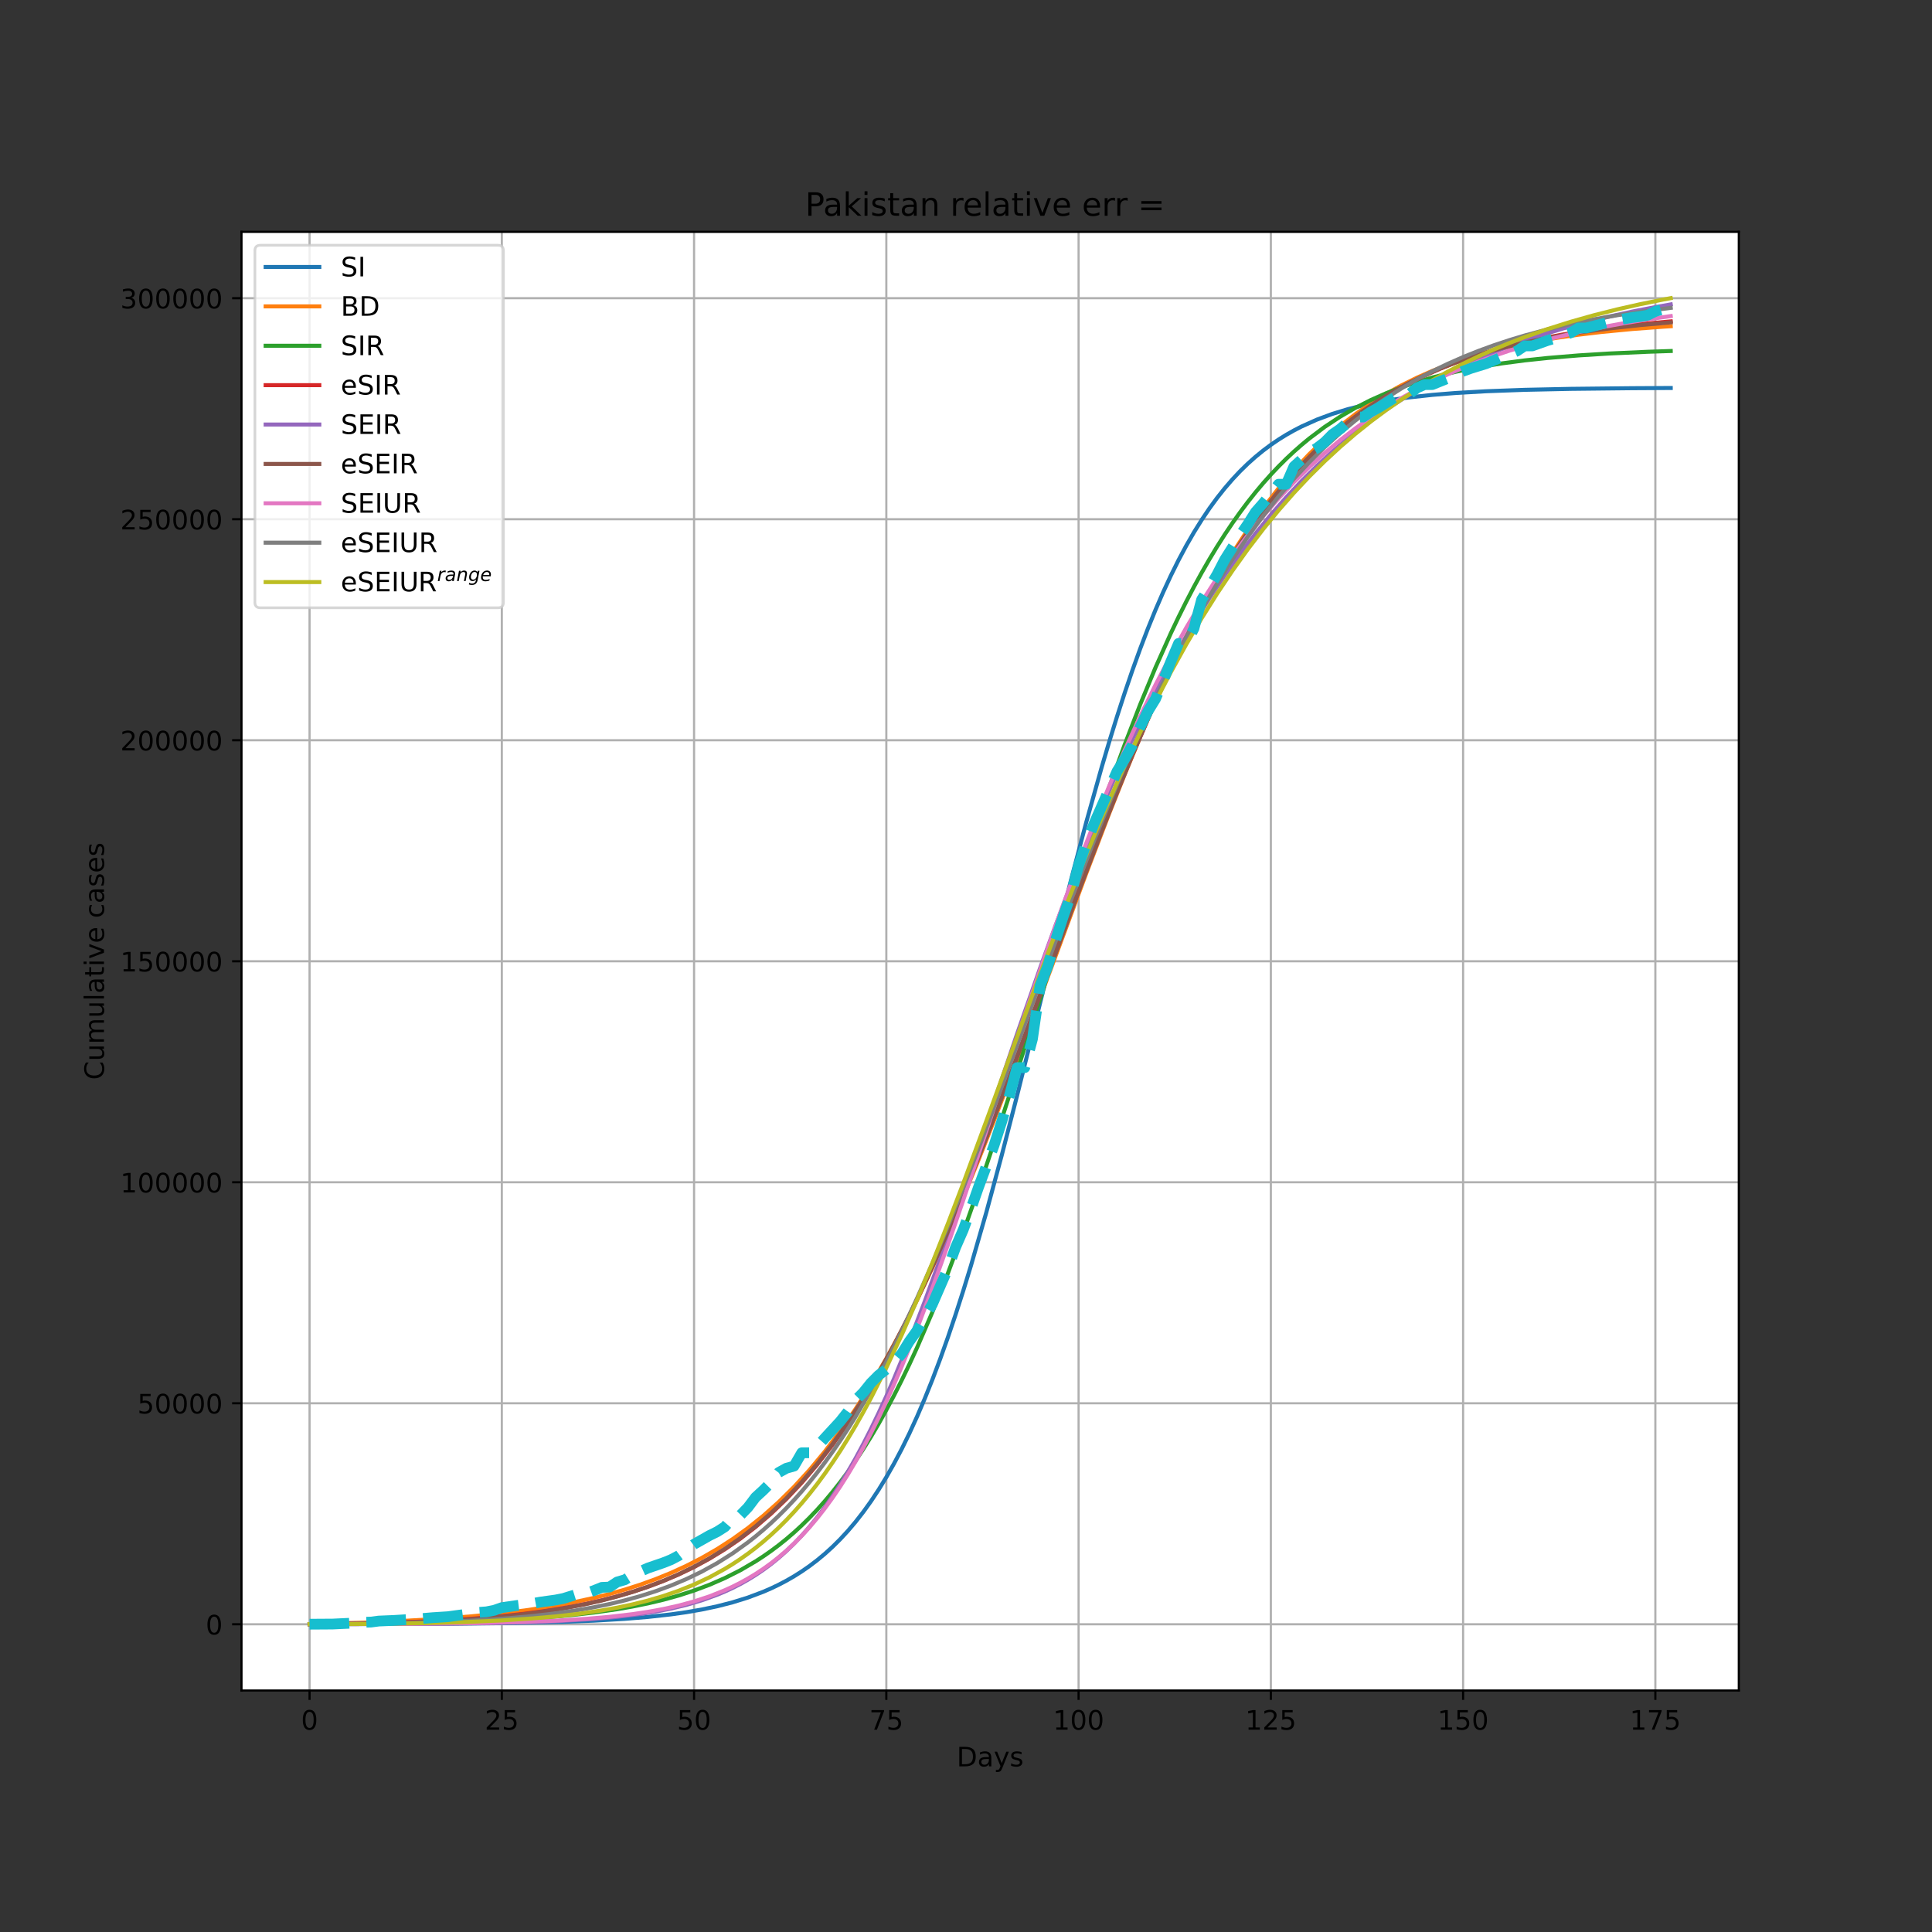 <?xml version="1.0" encoding="utf-8" standalone="no"?>
<!DOCTYPE svg PUBLIC "-//W3C//DTD SVG 1.1//EN"
  "http://www.w3.org/Graphics/SVG/1.1/DTD/svg11.dtd">
<!-- Created with matplotlib (https://matplotlib.org/) -->
<svg height="720pt" version="1.1" viewBox="0 0 720 720" width="720pt" xmlns="http://www.w3.org/2000/svg" xmlns:xlink="http://www.w3.org/1999/xlink">
 <rect x="0" y="0" width="720" height="720" fill="#333333" stroke="none"/>
 <defs>
  <style type="text/css">*{stroke-linecap:butt;stroke-linejoin:round;}</style>
 </defs>
 <g id="figure_1">
  <g id="patch_1">
   <path d="M 0 720 
L 720 720 
L 720 0 
L 0 0 
z
" style="fill:none;"/>
  </g>
  <g id="axes_1">
   <g id="patch_2">
    <path d="M 90 630 
L 648 630 
L 648 86.4 
L 90 86.4 
z
" style="fill:#ffffff;"/>
   </g>
   <g id="matplotlib.axis_1">
    <g id="xtick_1">
     <g id="line2d_1">
      <path clip-path="url(#p530a671b56)" d="M 115.364 630 
L 115.364 86.4 
" style="fill:none;stroke:#b0b0b0;stroke-linecap:square;stroke-width:0.8;"/>
     </g>
     <g id="line2d_2">
      <defs>
       <path d="M 0 0 
L 0 3.5 
" id="ma3af515036" style="stroke:#000000;stroke-width:0.8;"/>
      </defs>
      <g>
       <use style="stroke:#000000;stroke-width:0.8;" x="115.364" xlink:href="#ma3af515036" y="630"/>
      </g>
     </g>
     <g id="text_1">
      <!-- 0 -->
      <g transform="translate(112.182 644.598)scale(0.1 -0.1)">
       <defs>
        <path d="M 31.781 66.406 
Q 24.172 66.406 20.328 58.906 
Q 16.5 51.422 16.5 36.375 
Q 16.5 21.391 20.328 13.891 
Q 24.172 6.391 31.781 6.391 
Q 39.453 6.391 43.281 13.891 
Q 47.125 21.391 47.125 36.375 
Q 47.125 51.422 43.281 58.906 
Q 39.453 66.406 31.781 66.406 
z
M 31.781 74.219 
Q 44.047 74.219 50.516 64.516 
Q 56.984 54.828 56.984 36.375 
Q 56.984 17.969 50.516 8.266 
Q 44.047 -1.422 31.781 -1.422 
Q 19.531 -1.422 13.062 8.266 
Q 6.594 17.969 6.594 36.375 
Q 6.594 54.828 13.062 64.516 
Q 19.531 74.219 31.781 74.219 
z
" id="DejaVuSans-48"/>
       </defs>
       <use xlink:href="#DejaVuSans-48"/>
      </g>
     </g>
    </g>
    <g id="xtick_2">
     <g id="line2d_3">
      <path clip-path="url(#p530a671b56)" d="M 187.012 630 
L 187.012 86.4 
" style="fill:none;stroke:#b0b0b0;stroke-linecap:square;stroke-width:0.8;"/>
     </g>
     <g id="line2d_4">
      <g>
       <use style="stroke:#000000;stroke-width:0.8;" x="187.012" xlink:href="#ma3af515036" y="630"/>
      </g>
     </g>
     <g id="text_2">
      <!-- 25 -->
      <g transform="translate(180.65 644.598)scale(0.1 -0.1)">
       <defs>
        <path d="M 19.188 8.297 
L 53.609 8.297 
L 53.609 0 
L 7.328 0 
L 7.328 8.297 
Q 12.938 14.109 22.625 23.891 
Q 32.328 33.688 34.812 36.531 
Q 39.547 41.844 41.422 45.531 
Q 43.312 49.219 43.312 52.781 
Q 43.312 58.594 39.234 62.25 
Q 35.156 65.922 28.609 65.922 
Q 23.969 65.922 18.812 64.312 
Q 13.672 62.703 7.812 59.422 
L 7.812 69.391 
Q 13.766 71.781 18.938 73 
Q 24.125 74.219 28.422 74.219 
Q 39.75 74.219 46.484 68.547 
Q 53.219 62.891 53.219 53.422 
Q 53.219 48.922 51.531 44.891 
Q 49.859 40.875 45.406 35.406 
Q 44.188 33.984 37.641 27.219 
Q 31.109 20.453 19.188 8.297 
z
" id="DejaVuSans-50"/>
        <path d="M 10.797 72.906 
L 49.516 72.906 
L 49.516 64.594 
L 19.828 64.594 
L 19.828 46.734 
Q 21.969 47.469 24.109 47.828 
Q 26.266 48.188 28.422 48.188 
Q 40.625 48.188 47.75 41.5 
Q 54.891 34.812 54.891 23.391 
Q 54.891 11.625 47.562 5.094 
Q 40.234 -1.422 26.906 -1.422 
Q 22.312 -1.422 17.547 -0.641 
Q 12.797 0.141 7.719 1.703 
L 7.719 11.625 
Q 12.109 9.234 16.797 8.062 
Q 21.484 6.891 26.703 6.891 
Q 35.156 6.891 40.078 11.328 
Q 45.016 15.766 45.016 23.391 
Q 45.016 31 40.078 35.438 
Q 35.156 39.891 26.703 39.891 
Q 22.75 39.891 18.812 39.016 
Q 14.891 38.141 10.797 36.281 
z
" id="DejaVuSans-53"/>
       </defs>
       <use xlink:href="#DejaVuSans-50"/>
       <use x="63.623" xlink:href="#DejaVuSans-53"/>
      </g>
     </g>
    </g>
    <g id="xtick_3">
     <g id="line2d_5">
      <path clip-path="url(#p530a671b56)" d="M 258.661 630 
L 258.661 86.4 
" style="fill:none;stroke:#b0b0b0;stroke-linecap:square;stroke-width:0.8;"/>
     </g>
     <g id="line2d_6">
      <g>
       <use style="stroke:#000000;stroke-width:0.8;" x="258.661" xlink:href="#ma3af515036" y="630"/>
      </g>
     </g>
     <g id="text_3">
      <!-- 50 -->
      <g transform="translate(252.299 644.598)scale(0.1 -0.1)">
       <use xlink:href="#DejaVuSans-53"/>
       <use x="63.623" xlink:href="#DejaVuSans-48"/>
      </g>
     </g>
    </g>
    <g id="xtick_4">
     <g id="line2d_7">
      <path clip-path="url(#p530a671b56)" d="M 330.31 630 
L 330.31 86.4 
" style="fill:none;stroke:#b0b0b0;stroke-linecap:square;stroke-width:0.8;"/>
     </g>
     <g id="line2d_8">
      <g>
       <use style="stroke:#000000;stroke-width:0.8;" x="330.31" xlink:href="#ma3af515036" y="630"/>
      </g>
     </g>
     <g id="text_4">
      <!-- 75 -->
      <g transform="translate(323.947 644.598)scale(0.1 -0.1)">
       <defs>
        <path d="M 8.203 72.906 
L 55.078 72.906 
L 55.078 68.703 
L 28.609 0 
L 18.312 0 
L 43.219 64.594 
L 8.203 64.594 
z
" id="DejaVuSans-55"/>
       </defs>
       <use xlink:href="#DejaVuSans-55"/>
       <use x="63.623" xlink:href="#DejaVuSans-53"/>
      </g>
     </g>
    </g>
    <g id="xtick_5">
     <g id="line2d_9">
      <path clip-path="url(#p530a671b56)" d="M 401.958 630 
L 401.958 86.4 
" style="fill:none;stroke:#b0b0b0;stroke-linecap:square;stroke-width:0.8;"/>
     </g>
     <g id="line2d_10">
      <g>
       <use style="stroke:#000000;stroke-width:0.8;" x="401.958" xlink:href="#ma3af515036" y="630"/>
      </g>
     </g>
     <g id="text_5">
      <!-- 100 -->
      <g transform="translate(392.415 644.598)scale(0.1 -0.1)">
       <defs>
        <path d="M 12.406 8.297 
L 28.516 8.297 
L 28.516 63.922 
L 10.984 60.406 
L 10.984 69.391 
L 28.422 72.906 
L 38.281 72.906 
L 38.281 8.297 
L 54.391 8.297 
L 54.391 0 
L 12.406 0 
z
" id="DejaVuSans-49"/>
       </defs>
       <use xlink:href="#DejaVuSans-49"/>
       <use x="63.623" xlink:href="#DejaVuSans-48"/>
       <use x="127.246" xlink:href="#DejaVuSans-48"/>
      </g>
     </g>
    </g>
    <g id="xtick_6">
     <g id="line2d_11">
      <path clip-path="url(#p530a671b56)" d="M 473.607 630 
L 473.607 86.4 
" style="fill:none;stroke:#b0b0b0;stroke-linecap:square;stroke-width:0.8;"/>
     </g>
     <g id="line2d_12">
      <g>
       <use style="stroke:#000000;stroke-width:0.8;" x="473.607" xlink:href="#ma3af515036" y="630"/>
      </g>
     </g>
     <g id="text_6">
      <!-- 125 -->
      <g transform="translate(464.063 644.598)scale(0.1 -0.1)">
       <use xlink:href="#DejaVuSans-49"/>
       <use x="63.623" xlink:href="#DejaVuSans-50"/>
       <use x="127.246" xlink:href="#DejaVuSans-53"/>
      </g>
     </g>
    </g>
    <g id="xtick_7">
     <g id="line2d_13">
      <path clip-path="url(#p530a671b56)" d="M 545.256 630 
L 545.256 86.4 
" style="fill:none;stroke:#b0b0b0;stroke-linecap:square;stroke-width:0.8;"/>
     </g>
     <g id="line2d_14">
      <g>
       <use style="stroke:#000000;stroke-width:0.8;" x="545.256" xlink:href="#ma3af515036" y="630"/>
      </g>
     </g>
     <g id="text_7">
      <!-- 150 -->
      <g transform="translate(535.712 644.598)scale(0.1 -0.1)">
       <use xlink:href="#DejaVuSans-49"/>
       <use x="63.623" xlink:href="#DejaVuSans-53"/>
       <use x="127.246" xlink:href="#DejaVuSans-48"/>
      </g>
     </g>
    </g>
    <g id="xtick_8">
     <g id="line2d_15">
      <path clip-path="url(#p530a671b56)" d="M 616.904 630 
L 616.904 86.4 
" style="fill:none;stroke:#b0b0b0;stroke-linecap:square;stroke-width:0.8;"/>
     </g>
     <g id="line2d_16">
      <g>
       <use style="stroke:#000000;stroke-width:0.8;" x="616.904" xlink:href="#ma3af515036" y="630"/>
      </g>
     </g>
     <g id="text_8">
      <!-- 175 -->
      <g transform="translate(607.361 644.598)scale(0.1 -0.1)">
       <use xlink:href="#DejaVuSans-49"/>
       <use x="63.623" xlink:href="#DejaVuSans-55"/>
       <use x="127.246" xlink:href="#DejaVuSans-53"/>
      </g>
     </g>
    </g>
    <g id="text_9">
     <!-- Days -->
     <g transform="translate(356.522 658.277)scale(0.1 -0.1)">
      <defs>
       <path d="M 19.672 64.797 
L 19.672 8.109 
L 31.594 8.109 
Q 46.688 8.109 53.688 14.938 
Q 60.688 21.781 60.688 36.531 
Q 60.688 51.172 53.688 57.984 
Q 46.688 64.797 31.594 64.797 
z
M 9.812 72.906 
L 30.078 72.906 
Q 51.266 72.906 61.172 64.094 
Q 71.094 55.281 71.094 36.531 
Q 71.094 17.672 61.125 8.828 
Q 51.172 0 30.078 0 
L 9.812 0 
z
" id="DejaVuSans-68"/>
       <path d="M 34.281 27.484 
Q 23.391 27.484 19.188 25 
Q 14.984 22.516 14.984 16.5 
Q 14.984 11.719 18.141 8.906 
Q 21.297 6.109 26.703 6.109 
Q 34.188 6.109 38.703 11.406 
Q 43.219 16.703 43.219 25.484 
L 43.219 27.484 
z
M 52.203 31.203 
L 52.203 0 
L 43.219 0 
L 43.219 8.297 
Q 40.141 3.328 35.547 0.953 
Q 30.953 -1.422 24.312 -1.422 
Q 15.922 -1.422 10.953 3.297 
Q 6 8.016 6 15.922 
Q 6 25.141 12.172 29.828 
Q 18.359 34.516 30.609 34.516 
L 43.219 34.516 
L 43.219 35.406 
Q 43.219 41.609 39.141 45 
Q 35.062 48.391 27.688 48.391 
Q 23 48.391 18.547 47.266 
Q 14.109 46.141 10.016 43.891 
L 10.016 52.203 
Q 14.938 54.109 19.578 55.047 
Q 24.219 56 28.609 56 
Q 40.484 56 46.344 49.844 
Q 52.203 43.703 52.203 31.203 
z
" id="DejaVuSans-97"/>
       <path d="M 32.172 -5.078 
Q 28.375 -14.844 24.75 -17.812 
Q 21.141 -20.797 15.094 -20.797 
L 7.906 -20.797 
L 7.906 -13.281 
L 13.188 -13.281 
Q 16.891 -13.281 18.938 -11.516 
Q 21 -9.766 23.484 -3.219 
L 25.094 0.875 
L 2.984 54.688 
L 12.5 54.688 
L 29.594 11.922 
L 46.688 54.688 
L 56.203 54.688 
z
" id="DejaVuSans-121"/>
       <path d="M 44.281 53.078 
L 44.281 44.578 
Q 40.484 46.531 36.375 47.5 
Q 32.281 48.484 27.875 48.484 
Q 21.188 48.484 17.844 46.438 
Q 14.5 44.391 14.5 40.281 
Q 14.5 37.156 16.891 35.375 
Q 19.281 33.594 26.516 31.984 
L 29.594 31.297 
Q 39.156 29.25 43.188 25.516 
Q 47.219 21.781 47.219 15.094 
Q 47.219 7.469 41.188 3.016 
Q 35.156 -1.422 24.609 -1.422 
Q 20.219 -1.422 15.453 -0.562 
Q 10.688 0.297 5.422 2 
L 5.422 11.281 
Q 10.406 8.688 15.234 7.391 
Q 20.062 6.109 24.812 6.109 
Q 31.156 6.109 34.562 8.281 
Q 37.984 10.453 37.984 14.406 
Q 37.984 18.062 35.516 20.016 
Q 33.062 21.969 24.703 23.781 
L 21.578 24.516 
Q 13.234 26.266 9.516 29.906 
Q 5.812 33.547 5.812 39.891 
Q 5.812 47.609 11.281 51.797 
Q 16.75 56 26.812 56 
Q 31.781 56 36.172 55.266 
Q 40.578 54.547 44.281 53.078 
z
" id="DejaVuSans-115"/>
      </defs>
      <use xlink:href="#DejaVuSans-68"/>
      <use x="77.002" xlink:href="#DejaVuSans-97"/>
      <use x="138.281" xlink:href="#DejaVuSans-121"/>
      <use x="197.461" xlink:href="#DejaVuSans-115"/>
     </g>
    </g>
   </g>
   <g id="matplotlib.axis_2">
    <g id="ytick_1">
     <g id="line2d_17">
      <path clip-path="url(#p530a671b56)" d="M 90 605.324 
L 648 605.324 
" style="fill:none;stroke:#b0b0b0;stroke-linecap:square;stroke-width:0.8;"/>
     </g>
     <g id="line2d_18">
      <defs>
       <path d="M 0 0 
L -3.5 0 
" id="m2c4736e2c3" style="stroke:#000000;stroke-width:0.8;"/>
      </defs>
      <g>
       <use style="stroke:#000000;stroke-width:0.8;" x="90" xlink:href="#m2c4736e2c3" y="605.324"/>
      </g>
     </g>
     <g id="text_10">
      <!-- 0 -->
      <g transform="translate(76.638 609.123)scale(0.1 -0.1)">
       <use xlink:href="#DejaVuSans-48"/>
      </g>
     </g>
    </g>
    <g id="ytick_2">
     <g id="line2d_19">
      <path clip-path="url(#p530a671b56)" d="M 90 522.958 
L 648 522.958 
" style="fill:none;stroke:#b0b0b0;stroke-linecap:square;stroke-width:0.8;"/>
     </g>
     <g id="line2d_20">
      <g>
       <use style="stroke:#000000;stroke-width:0.8;" x="90" xlink:href="#m2c4736e2c3" y="522.958"/>
      </g>
     </g>
     <g id="text_11">
      <!-- 50000 -->
      <g transform="translate(51.188 526.757)scale(0.1 -0.1)">
       <use xlink:href="#DejaVuSans-53"/>
       <use x="63.623" xlink:href="#DejaVuSans-48"/>
       <use x="127.246" xlink:href="#DejaVuSans-48"/>
       <use x="190.869" xlink:href="#DejaVuSans-48"/>
       <use x="254.492" xlink:href="#DejaVuSans-48"/>
      </g>
     </g>
    </g>
    <g id="ytick_3">
     <g id="line2d_21">
      <path clip-path="url(#p530a671b56)" d="M 90 440.592 
L 648 440.592 
" style="fill:none;stroke:#b0b0b0;stroke-linecap:square;stroke-width:0.8;"/>
     </g>
     <g id="line2d_22">
      <g>
       <use style="stroke:#000000;stroke-width:0.8;" x="90" xlink:href="#m2c4736e2c3" y="440.592"/>
      </g>
     </g>
     <g id="text_12">
      <!-- 100000 -->
      <g transform="translate(44.825 444.392)scale(0.1 -0.1)">
       <use xlink:href="#DejaVuSans-49"/>
       <use x="63.623" xlink:href="#DejaVuSans-48"/>
       <use x="127.246" xlink:href="#DejaVuSans-48"/>
       <use x="190.869" xlink:href="#DejaVuSans-48"/>
       <use x="254.492" xlink:href="#DejaVuSans-48"/>
       <use x="318.115" xlink:href="#DejaVuSans-48"/>
      </g>
     </g>
    </g>
    <g id="ytick_4">
     <g id="line2d_23">
      <path clip-path="url(#p530a671b56)" d="M 90 358.227 
L 648 358.227 
" style="fill:none;stroke:#b0b0b0;stroke-linecap:square;stroke-width:0.8;"/>
     </g>
     <g id="line2d_24">
      <g>
       <use style="stroke:#000000;stroke-width:0.8;" x="90" xlink:href="#m2c4736e2c3" y="358.227"/>
      </g>
     </g>
     <g id="text_13">
      <!-- 150000 -->
      <g transform="translate(44.825 362.026)scale(0.1 -0.1)">
       <use xlink:href="#DejaVuSans-49"/>
       <use x="63.623" xlink:href="#DejaVuSans-53"/>
       <use x="127.246" xlink:href="#DejaVuSans-48"/>
       <use x="190.869" xlink:href="#DejaVuSans-48"/>
       <use x="254.492" xlink:href="#DejaVuSans-48"/>
       <use x="318.115" xlink:href="#DejaVuSans-48"/>
      </g>
     </g>
    </g>
    <g id="ytick_5">
     <g id="line2d_25">
      <path clip-path="url(#p530a671b56)" d="M 90 275.861 
L 648 275.861 
" style="fill:none;stroke:#b0b0b0;stroke-linecap:square;stroke-width:0.8;"/>
     </g>
     <g id="line2d_26">
      <g>
       <use style="stroke:#000000;stroke-width:0.8;" x="90" xlink:href="#m2c4736e2c3" y="275.861"/>
      </g>
     </g>
     <g id="text_14">
      <!-- 200000 -->
      <g transform="translate(44.825 279.66)scale(0.1 -0.1)">
       <use xlink:href="#DejaVuSans-50"/>
       <use x="63.623" xlink:href="#DejaVuSans-48"/>
       <use x="127.246" xlink:href="#DejaVuSans-48"/>
       <use x="190.869" xlink:href="#DejaVuSans-48"/>
       <use x="254.492" xlink:href="#DejaVuSans-48"/>
       <use x="318.115" xlink:href="#DejaVuSans-48"/>
      </g>
     </g>
    </g>
    <g id="ytick_6">
     <g id="line2d_27">
      <path clip-path="url(#p530a671b56)" d="M 90 193.495 
L 648 193.495 
" style="fill:none;stroke:#b0b0b0;stroke-linecap:square;stroke-width:0.8;"/>
     </g>
     <g id="line2d_28">
      <g>
       <use style="stroke:#000000;stroke-width:0.8;" x="90" xlink:href="#m2c4736e2c3" y="193.495"/>
      </g>
     </g>
     <g id="text_15">
      <!-- 250000 -->
      <g transform="translate(44.825 197.294)scale(0.1 -0.1)">
       <use xlink:href="#DejaVuSans-50"/>
       <use x="63.623" xlink:href="#DejaVuSans-53"/>
       <use x="127.246" xlink:href="#DejaVuSans-48"/>
       <use x="190.869" xlink:href="#DejaVuSans-48"/>
       <use x="254.492" xlink:href="#DejaVuSans-48"/>
       <use x="318.115" xlink:href="#DejaVuSans-48"/>
      </g>
     </g>
    </g>
    <g id="ytick_7">
     <g id="line2d_29">
      <path clip-path="url(#p530a671b56)" d="M 90 111.129 
L 648 111.129 
" style="fill:none;stroke:#b0b0b0;stroke-linecap:square;stroke-width:0.8;"/>
     </g>
     <g id="line2d_30">
      <g>
       <use style="stroke:#000000;stroke-width:0.8;" x="90" xlink:href="#m2c4736e2c3" y="111.129"/>
      </g>
     </g>
     <g id="text_16">
      <!-- 300000 -->
      <g transform="translate(44.825 114.929)scale(0.1 -0.1)">
       <defs>
        <path d="M 40.578 39.312 
Q 47.656 37.797 51.625 33 
Q 55.609 28.219 55.609 21.188 
Q 55.609 10.406 48.188 4.484 
Q 40.766 -1.422 27.094 -1.422 
Q 22.516 -1.422 17.656 -0.516 
Q 12.797 0.391 7.625 2.203 
L 7.625 11.719 
Q 11.719 9.328 16.594 8.109 
Q 21.484 6.891 26.812 6.891 
Q 36.078 6.891 40.938 10.547 
Q 45.797 14.203 45.797 21.188 
Q 45.797 27.641 41.281 31.266 
Q 36.766 34.906 28.719 34.906 
L 20.219 34.906 
L 20.219 43.016 
L 29.109 43.016 
Q 36.375 43.016 40.234 45.922 
Q 44.094 48.828 44.094 54.297 
Q 44.094 59.906 40.109 62.906 
Q 36.141 65.922 28.719 65.922 
Q 24.656 65.922 20.016 65.031 
Q 15.375 64.156 9.812 62.312 
L 9.812 71.094 
Q 15.438 72.656 20.344 73.438 
Q 25.25 74.219 29.594 74.219 
Q 40.828 74.219 47.359 69.109 
Q 53.906 64.016 53.906 55.328 
Q 53.906 49.266 50.438 45.094 
Q 46.969 40.922 40.578 39.312 
z
" id="DejaVuSans-51"/>
       </defs>
       <use xlink:href="#DejaVuSans-51"/>
       <use x="63.623" xlink:href="#DejaVuSans-48"/>
       <use x="127.246" xlink:href="#DejaVuSans-48"/>
       <use x="190.869" xlink:href="#DejaVuSans-48"/>
       <use x="254.492" xlink:href="#DejaVuSans-48"/>
       <use x="318.115" xlink:href="#DejaVuSans-48"/>
      </g>
     </g>
    </g>
    <g id="text_17">
     <!-- Cumulative cases -->
     <g transform="translate(38.745 402.426)rotate(-90)scale(0.1 -0.1)">
      <defs>
       <path d="M 64.406 67.281 
L 64.406 56.891 
Q 59.422 61.531 53.781 63.812 
Q 48.141 66.109 41.797 66.109 
Q 29.297 66.109 22.656 58.469 
Q 16.016 50.828 16.016 36.375 
Q 16.016 21.969 22.656 14.328 
Q 29.297 6.688 41.797 6.688 
Q 48.141 6.688 53.781 8.984 
Q 59.422 11.281 64.406 15.922 
L 64.406 5.609 
Q 59.234 2.094 53.438 0.328 
Q 47.656 -1.422 41.219 -1.422 
Q 24.656 -1.422 15.125 8.703 
Q 5.609 18.844 5.609 36.375 
Q 5.609 53.953 15.125 64.078 
Q 24.656 74.219 41.219 74.219 
Q 47.75 74.219 53.531 72.484 
Q 59.328 70.75 64.406 67.281 
z
" id="DejaVuSans-67"/>
       <path d="M 8.5 21.578 
L 8.5 54.688 
L 17.484 54.688 
L 17.484 21.922 
Q 17.484 14.156 20.5 10.266 
Q 23.531 6.391 29.594 6.391 
Q 36.859 6.391 41.078 11.031 
Q 45.312 15.672 45.312 23.688 
L 45.312 54.688 
L 54.297 54.688 
L 54.297 0 
L 45.312 0 
L 45.312 8.406 
Q 42.047 3.422 37.719 1 
Q 33.406 -1.422 27.688 -1.422 
Q 18.266 -1.422 13.375 4.438 
Q 8.5 10.297 8.5 21.578 
z
M 31.109 56 
z
" id="DejaVuSans-117"/>
       <path d="M 52 44.188 
Q 55.375 50.25 60.062 53.125 
Q 64.75 56 71.094 56 
Q 79.641 56 84.281 50.016 
Q 88.922 44.047 88.922 33.016 
L 88.922 0 
L 79.891 0 
L 79.891 32.719 
Q 79.891 40.578 77.094 44.375 
Q 74.312 48.188 68.609 48.188 
Q 61.625 48.188 57.562 43.547 
Q 53.516 38.922 53.516 30.906 
L 53.516 0 
L 44.484 0 
L 44.484 32.719 
Q 44.484 40.625 41.703 44.406 
Q 38.922 48.188 33.109 48.188 
Q 26.219 48.188 22.156 43.531 
Q 18.109 38.875 18.109 30.906 
L 18.109 0 
L 9.078 0 
L 9.078 54.688 
L 18.109 54.688 
L 18.109 46.188 
Q 21.188 51.219 25.484 53.609 
Q 29.781 56 35.688 56 
Q 41.656 56 45.828 52.969 
Q 50 49.953 52 44.188 
z
" id="DejaVuSans-109"/>
       <path d="M 9.422 75.984 
L 18.406 75.984 
L 18.406 0 
L 9.422 0 
z
" id="DejaVuSans-108"/>
       <path d="M 18.312 70.219 
L 18.312 54.688 
L 36.812 54.688 
L 36.812 47.703 
L 18.312 47.703 
L 18.312 18.016 
Q 18.312 11.328 20.141 9.422 
Q 21.969 7.516 27.594 7.516 
L 36.812 7.516 
L 36.812 0 
L 27.594 0 
Q 17.188 0 13.234 3.875 
Q 9.281 7.766 9.281 18.016 
L 9.281 47.703 
L 2.688 47.703 
L 2.688 54.688 
L 9.281 54.688 
L 9.281 70.219 
z
" id="DejaVuSans-116"/>
       <path d="M 9.422 54.688 
L 18.406 54.688 
L 18.406 0 
L 9.422 0 
z
M 9.422 75.984 
L 18.406 75.984 
L 18.406 64.594 
L 9.422 64.594 
z
" id="DejaVuSans-105"/>
       <path d="M 2.984 54.688 
L 12.5 54.688 
L 29.594 8.797 
L 46.688 54.688 
L 56.203 54.688 
L 35.688 0 
L 23.484 0 
z
" id="DejaVuSans-118"/>
       <path d="M 56.203 29.594 
L 56.203 25.203 
L 14.891 25.203 
Q 15.484 15.922 20.484 11.062 
Q 25.484 6.203 34.422 6.203 
Q 39.594 6.203 44.453 7.469 
Q 49.312 8.734 54.109 11.281 
L 54.109 2.781 
Q 49.266 0.734 44.188 -0.344 
Q 39.109 -1.422 33.891 -1.422 
Q 20.797 -1.422 13.156 6.188 
Q 5.516 13.812 5.516 26.812 
Q 5.516 40.234 12.766 48.109 
Q 20.016 56 32.328 56 
Q 43.359 56 49.781 48.891 
Q 56.203 41.797 56.203 29.594 
z
M 47.219 32.234 
Q 47.125 39.594 43.094 43.984 
Q 39.062 48.391 32.422 48.391 
Q 24.906 48.391 20.391 44.141 
Q 15.875 39.891 15.188 32.172 
z
" id="DejaVuSans-101"/>
       <path id="DejaVuSans-32"/>
       <path d="M 48.781 52.594 
L 48.781 44.188 
Q 44.969 46.297 41.141 47.344 
Q 37.312 48.391 33.406 48.391 
Q 24.656 48.391 19.812 42.844 
Q 14.984 37.312 14.984 27.297 
Q 14.984 17.281 19.812 11.734 
Q 24.656 6.203 33.406 6.203 
Q 37.312 6.203 41.141 7.25 
Q 44.969 8.297 48.781 10.406 
L 48.781 2.094 
Q 45.016 0.344 40.984 -0.531 
Q 36.969 -1.422 32.422 -1.422 
Q 20.062 -1.422 12.781 6.344 
Q 5.516 14.109 5.516 27.297 
Q 5.516 40.672 12.859 48.328 
Q 20.219 56 33.016 56 
Q 37.156 56 41.109 55.141 
Q 45.062 54.297 48.781 52.594 
z
" id="DejaVuSans-99"/>
      </defs>
      <use xlink:href="#DejaVuSans-67"/>
      <use x="69.824" xlink:href="#DejaVuSans-117"/>
      <use x="133.203" xlink:href="#DejaVuSans-109"/>
      <use x="230.615" xlink:href="#DejaVuSans-117"/>
      <use x="293.994" xlink:href="#DejaVuSans-108"/>
      <use x="321.777" xlink:href="#DejaVuSans-97"/>
      <use x="383.057" xlink:href="#DejaVuSans-116"/>
      <use x="422.266" xlink:href="#DejaVuSans-105"/>
      <use x="450.049" xlink:href="#DejaVuSans-118"/>
      <use x="509.229" xlink:href="#DejaVuSans-101"/>
      <use x="570.752" xlink:href="#DejaVuSans-32"/>
      <use x="602.539" xlink:href="#DejaVuSans-99"/>
      <use x="657.52" xlink:href="#DejaVuSans-97"/>
      <use x="718.799" xlink:href="#DejaVuSans-115"/>
      <use x="770.898" xlink:href="#DejaVuSans-101"/>
      <use x="832.422" xlink:href="#DejaVuSans-115"/>
     </g>
    </g>
   </g>
   <g id="line2d_31">
    <path clip-path="url(#p530a671b56)" d="M 115.364 605.291 
L 166.951 605.123 
L 192.744 604.826 
L 209.94 604.415 
L 221.404 603.966 
L 232.867 603.296 
L 241.465 602.587 
L 250.063 601.63 
L 255.795 600.815 
L 261.527 599.823 
L 267.259 598.615 
L 272.991 597.146 
L 278.723 595.363 
L 284.455 593.202 
L 287.32 591.957 
L 290.186 590.587 
L 293.052 589.083 
L 295.918 587.431 
L 298.784 585.619 
L 301.65 583.632 
L 304.516 581.455 
L 307.382 579.073 
L 310.248 576.47 
L 313.114 573.626 
L 315.98 570.526 
L 318.846 567.148 
L 321.712 563.476 
L 324.578 559.488 
L 327.444 555.165 
L 330.31 550.489 
L 333.176 545.441 
L 336.042 540.002 
L 338.908 534.158 
L 341.773 527.892 
L 344.639 521.195 
L 347.505 514.055 
L 350.371 506.469 
L 353.237 498.435 
L 356.103 489.956 
L 358.969 481.04 
L 361.835 471.702 
L 367.567 451.843 
L 373.299 430.609 
L 379.031 408.32 
L 390.495 362.215 
L 399.092 328.097 
L 404.824 306.392 
L 410.556 285.944 
L 413.422 276.278 
L 416.288 267.02 
L 419.154 258.187 
L 422.02 249.792 
L 424.886 241.843 
L 427.752 234.343 
L 430.618 227.288 
L 433.484 220.674 
L 436.35 214.49 
L 439.216 208.724 
L 442.082 203.361 
L 444.948 198.385 
L 447.814 193.778 
L 450.68 189.521 
L 453.545 185.595 
L 456.411 181.981 
L 459.277 178.658 
L 462.143 175.607 
L 465.009 172.811 
L 467.875 170.251 
L 470.741 167.91 
L 473.607 165.771 
L 476.473 163.818 
L 479.339 162.038 
L 482.205 160.415 
L 485.071 158.937 
L 490.803 156.369 
L 496.535 154.247 
L 502.267 152.497 
L 507.998 151.056 
L 513.73 149.87 
L 519.462 148.896 
L 525.194 148.096 
L 533.792 147.158 
L 542.39 146.461 
L 553.854 145.804 
L 568.183 145.279 
L 585.379 144.914 
L 608.307 144.67 
L 622.636 144.592 
L 622.636 144.592 
" style="fill:none;stroke:#1f77b4;stroke-linecap:square;stroke-width:1.5;"/>
   </g>
   <g id="line2d_32">
    <path clip-path="url(#p530a671b56)" d="M 115.364 605.291 
L 135.425 604.705 
L 149.755 604.095 
L 164.085 603.258 
L 175.549 602.369 
L 187.012 601.227 
L 195.61 600.162 
L 204.208 598.878 
L 212.806 597.332 
L 221.404 595.473 
L 227.136 594.03 
L 232.867 592.401 
L 238.599 590.563 
L 244.331 588.492 
L 250.063 586.161 
L 255.795 583.54 
L 261.527 580.598 
L 267.259 577.299 
L 272.991 573.607 
L 278.723 569.484 
L 284.455 564.889 
L 290.186 559.779 
L 295.918 554.114 
L 301.65 547.85 
L 307.382 540.948 
L 313.114 533.37 
L 318.846 525.083 
L 324.578 516.06 
L 330.31 506.281 
L 336.042 495.738 
L 341.773 484.433 
L 347.505 472.383 
L 353.237 459.62 
L 358.969 446.192 
L 364.701 432.163 
L 370.433 417.614 
L 379.031 395.025 
L 390.495 364.072 
L 404.824 325.43 
L 413.422 303.007 
L 419.154 288.608 
L 424.886 274.755 
L 430.618 261.525 
L 436.35 248.976 
L 442.082 237.153 
L 447.814 226.08 
L 453.545 215.771 
L 459.277 206.226 
L 465.009 197.43 
L 470.741 189.364 
L 476.473 181.997 
L 482.205 175.294 
L 487.937 169.219 
L 493.669 163.728 
L 499.401 158.781 
L 505.133 154.334 
L 510.864 150.348 
L 516.596 146.78 
L 522.328 143.595 
L 528.06 140.754 
L 533.792 138.225 
L 539.524 135.977 
L 545.256 133.981 
L 550.988 132.21 
L 556.72 130.64 
L 562.451 129.25 
L 571.049 127.459 
L 579.647 125.971 
L 588.245 124.735 
L 596.843 123.709 
L 608.307 122.61 
L 619.77 121.756 
L 622.636 121.574 
L 622.636 121.574 
" style="fill:none;stroke:#ff7f0e;stroke-linecap:square;stroke-width:1.5;"/>
   </g>
   <g id="line2d_33">
    <path clip-path="url(#p530a671b56)" d="M 115.364 605.291 
L 144.023 604.998 
L 164.085 604.599 
L 181.28 604.025 
L 192.744 603.459 
L 204.208 602.68 
L 212.806 601.912 
L 221.404 600.938 
L 230.002 599.705 
L 235.733 598.707 
L 241.465 597.542 
L 247.197 596.181 
L 252.929 594.595 
L 258.661 592.748 
L 264.393 590.599 
L 270.125 588.103 
L 275.857 585.211 
L 281.589 581.865 
L 284.455 580.003 
L 287.32 578.004 
L 290.186 575.86 
L 293.052 573.561 
L 295.918 571.1 
L 298.784 568.465 
L 301.65 565.649 
L 304.516 562.642 
L 307.382 559.433 
L 310.248 556.014 
L 313.114 552.375 
L 315.98 548.508 
L 318.846 544.402 
L 321.712 540.051 
L 324.578 535.446 
L 327.444 530.581 
L 330.31 525.45 
L 333.176 520.047 
L 336.042 514.37 
L 338.908 508.417 
L 341.773 502.187 
L 347.505 488.901 
L 353.237 474.548 
L 358.969 459.194 
L 364.701 442.941 
L 370.433 425.923 
L 379.031 399.337 
L 401.958 327.058 
L 407.69 309.794 
L 413.422 293.215 
L 419.154 277.455 
L 424.886 262.617 
L 430.618 248.772 
L 436.35 235.96 
L 439.216 229.946 
L 442.082 224.193 
L 444.948 218.699 
L 447.814 213.461 
L 450.68 208.474 
L 453.545 203.733 
L 456.411 199.232 
L 459.277 194.964 
L 462.143 190.922 
L 465.009 187.099 
L 467.875 183.487 
L 470.741 180.077 
L 473.607 176.862 
L 476.473 173.832 
L 479.339 170.98 
L 482.205 168.297 
L 485.071 165.776 
L 487.937 163.407 
L 493.669 159.098 
L 499.401 155.311 
L 505.133 151.988 
L 510.864 149.078 
L 516.596 146.535 
L 522.328 144.314 
L 528.06 142.378 
L 533.792 140.691 
L 539.524 139.224 
L 545.256 137.947 
L 550.988 136.838 
L 559.586 135.442 
L 568.183 134.313 
L 576.781 133.402 
L 588.245 132.454 
L 599.709 131.742 
L 614.039 131.097 
L 622.636 130.808 
L 622.636 130.808 
" style="fill:none;stroke:#2ca02c;stroke-linecap:square;stroke-width:1.5;"/>
   </g>
   <g id="line2d_34">
    <path clip-path="url(#p530a671b56)" d="M 115.364 605.291 
L 135.425 605.006 
L 149.755 604.613 
L 164.085 603.995 
L 175.549 603.281 
L 187.012 602.313 
L 195.61 601.375 
L 204.208 600.215 
L 212.806 598.788 
L 218.538 597.662 
L 224.27 596.375 
L 230.002 594.908 
L 235.733 593.237 
L 241.465 591.338 
L 247.197 589.183 
L 252.929 586.743 
L 258.661 583.985 
L 264.393 580.874 
L 270.125 577.373 
L 275.857 573.442 
L 281.589 569.038 
L 287.32 564.12 
L 293.052 558.642 
L 298.784 552.563 
L 304.516 545.84 
L 310.248 538.434 
L 315.98 530.31 
L 321.712 521.44 
L 327.444 511.805 
L 333.176 501.395 
L 338.908 490.213 
L 344.639 478.275 
L 350.371 465.615 
L 356.103 452.282 
L 361.835 438.34 
L 367.567 423.871 
L 376.165 401.393 
L 387.629 370.567 
L 401.958 332.031 
L 410.556 309.628 
L 416.288 295.215 
L 422.02 281.324 
L 427.752 268.028 
L 433.484 255.383 
L 439.216 243.432 
L 444.948 232.202 
L 450.68 221.705 
L 456.411 211.942 
L 462.143 202.903 
L 467.875 194.57 
L 473.607 186.917 
L 479.339 179.913 
L 485.071 173.523 
L 490.803 167.71 
L 496.535 162.436 
L 502.267 157.66 
L 507.998 153.345 
L 513.73 149.454 
L 519.462 145.95 
L 525.194 142.798 
L 530.926 139.968 
L 536.658 137.428 
L 542.39 135.15 
L 548.122 133.109 
L 553.854 131.281 
L 559.586 129.644 
L 565.317 128.179 
L 573.915 126.265 
L 582.513 124.643 
L 591.111 123.268 
L 599.709 122.1 
L 611.173 120.811 
L 622.636 119.768 
L 622.636 119.768 
" style="fill:none;stroke:#d62728;stroke-linecap:square;stroke-width:1.5;"/>
   </g>
   <g id="line2d_35">
    <path clip-path="url(#p530a671b56)" d="M 115.364 605.291 
L 155.487 605.167 
L 181.28 604.891 
L 198.476 604.486 
L 209.94 604.028 
L 221.404 603.323 
L 230.002 602.557 
L 238.599 601.504 
L 244.331 600.593 
L 250.063 599.47 
L 255.795 598.088 
L 261.527 596.394 
L 267.259 594.32 
L 270.125 593.118 
L 272.991 591.793 
L 275.857 590.332 
L 278.723 588.725 
L 281.589 586.958 
L 284.455 585.02 
L 287.32 582.896 
L 290.186 580.572 
L 293.052 578.036 
L 295.918 575.272 
L 298.784 572.268 
L 301.65 569.009 
L 304.516 565.482 
L 307.382 561.677 
L 310.248 557.582 
L 313.114 553.188 
L 315.98 548.489 
L 318.846 543.478 
L 321.712 538.155 
L 324.578 532.519 
L 327.444 526.573 
L 330.31 520.324 
L 333.176 513.781 
L 338.908 499.864 
L 344.639 484.956 
L 350.371 469.226 
L 356.103 452.871 
L 364.701 427.626 
L 379.031 385.321 
L 387.629 360.727 
L 393.361 344.925 
L 399.092 329.697 
L 404.824 315.103 
L 410.556 301.183 
L 416.288 287.957 
L 422.02 275.434 
L 427.752 263.61 
L 433.484 252.475 
L 439.216 242.008 
L 444.948 232.189 
L 450.68 222.991 
L 456.411 214.387 
L 462.143 206.347 
L 467.875 198.843 
L 473.607 191.843 
L 479.339 185.32 
L 485.071 179.245 
L 490.803 173.591 
L 496.535 168.331 
L 502.267 163.439 
L 507.998 158.893 
L 513.73 154.669 
L 519.462 150.745 
L 525.194 147.102 
L 530.926 143.72 
L 536.658 140.581 
L 542.39 137.668 
L 548.122 134.966 
L 553.854 132.459 
L 559.586 130.135 
L 565.317 127.979 
L 573.915 125.036 
L 582.513 122.41 
L 591.111 120.066 
L 599.709 117.975 
L 608.307 116.109 
L 616.904 114.446 
L 622.636 113.438 
L 622.636 113.438 
" style="fill:none;stroke:#9467bd;stroke-linecap:square;stroke-width:1.5;"/>
   </g>
   <g id="line2d_36">
    <path clip-path="url(#p530a671b56)" d="M 115.364 605.291 
L 129.693 605.177 
L 146.889 604.818 
L 161.219 604.278 
L 172.683 603.632 
L 184.146 602.735 
L 192.744 601.857 
L 201.342 600.764 
L 209.94 599.413 
L 218.538 597.753 
L 224.27 596.445 
L 230.002 594.954 
L 235.733 593.257 
L 241.465 591.329 
L 247.197 589.144 
L 252.929 586.672 
L 258.661 583.882 
L 264.393 580.738 
L 270.125 577.205 
L 275.857 573.243 
L 281.589 568.812 
L 287.32 563.87 
L 293.052 558.375 
L 298.784 552.284 
L 304.516 545.557 
L 310.248 538.155 
L 315.98 530.045 
L 321.712 521.199 
L 327.444 511.598 
L 333.176 501.23 
L 338.908 490.098 
L 344.639 478.217 
L 350.371 465.618 
L 356.103 452.346 
L 361.835 438.464 
L 367.567 424.049 
L 376.165 401.636 
L 387.629 370.851 
L 401.958 332.283 
L 410.556 309.819 
L 416.288 295.352 
L 422.02 281.4 
L 427.752 268.039 
L 433.484 255.328 
L 439.216 243.314 
L 444.948 232.024 
L 450.68 221.475 
L 456.411 211.669 
L 462.143 202.596 
L 467.875 194.238 
L 473.607 186.571 
L 479.339 179.563 
L 485.071 173.178 
L 490.803 167.377 
L 496.535 162.123 
L 502.267 157.374 
L 507.998 153.09 
L 513.73 149.234 
L 519.462 145.769 
L 525.194 142.658 
L 530.926 139.869 
L 536.658 137.371 
L 542.39 135.135 
L 548.122 133.135 
L 553.854 131.347 
L 559.586 129.749 
L 565.317 128.32 
L 573.915 126.457 
L 582.513 124.881 
L 591.111 123.546 
L 599.709 122.414 
L 611.173 121.163 
L 622.636 120.15 
L 622.636 120.15 
" style="fill:none;stroke:#8c564b;stroke-linecap:square;stroke-width:1.5;"/>
   </g>
   <g id="line2d_37">
    <path clip-path="url(#p530a671b56)" d="M 115.364 605.291 
L 149.755 605.178 
L 175.549 604.911 
L 192.744 604.534 
L 207.074 603.985 
L 218.538 603.29 
L 227.136 602.549 
L 235.733 601.545 
L 241.465 600.686 
L 247.197 599.638 
L 252.929 598.36 
L 258.661 596.805 
L 264.393 594.917 
L 270.125 592.632 
L 272.991 591.318 
L 275.857 589.875 
L 278.723 588.294 
L 281.589 586.562 
L 284.455 584.668 
L 287.32 582.6 
L 290.186 580.344 
L 293.052 577.887 
L 295.918 575.216 
L 298.784 572.319 
L 301.65 569.18 
L 304.516 565.789 
L 307.382 562.132 
L 310.248 558.198 
L 313.114 553.977 
L 315.98 549.461 
L 318.846 544.641 
L 321.712 539.514 
L 324.578 534.076 
L 327.444 528.327 
L 330.31 522.27 
L 333.176 515.909 
L 336.042 509.253 
L 341.773 495.103 
L 347.505 479.943 
L 353.237 463.937 
L 358.969 447.276 
L 367.567 421.521 
L 381.897 378.307 
L 390.495 353.205 
L 396.227 337.107 
L 401.958 321.633 
L 407.69 306.85 
L 413.422 292.802 
L 419.154 279.514 
L 424.886 266.993 
L 430.618 255.236 
L 436.35 244.227 
L 442.082 233.944 
L 447.814 224.359 
L 453.545 215.443 
L 459.277 207.16 
L 465.009 199.476 
L 470.741 192.357 
L 476.473 185.768 
L 482.205 179.675 
L 487.937 174.045 
L 493.669 168.847 
L 499.401 164.049 
L 505.133 159.625 
L 510.864 155.546 
L 516.596 151.787 
L 522.328 148.325 
L 528.06 145.137 
L 533.792 142.203 
L 539.524 139.502 
L 545.256 137.017 
L 550.988 134.732 
L 556.72 132.63 
L 562.451 130.697 
L 571.049 128.086 
L 579.647 125.785 
L 588.245 123.758 
L 596.843 121.972 
L 605.441 120.4 
L 614.039 119.016 
L 622.636 117.797 
L 622.636 117.797 
" style="fill:none;stroke:#e377c2;stroke-linecap:square;stroke-width:1.5;"/>
   </g>
   <g id="line2d_38">
    <path clip-path="url(#p530a671b56)" d="M 115.364 605.291 
L 135.425 605.168 
L 152.621 604.856 
L 166.951 604.391 
L 178.414 603.829 
L 189.878 603.037 
L 198.476 602.246 
L 207.074 601.243 
L 215.672 599.978 
L 221.404 598.959 
L 227.136 597.776 
L 232.867 596.406 
L 238.599 594.822 
L 244.331 592.994 
L 250.063 590.889 
L 255.795 588.47 
L 261.527 585.698 
L 267.259 582.528 
L 272.991 578.915 
L 278.723 574.808 
L 281.589 572.554 
L 284.455 570.156 
L 287.32 567.61 
L 290.186 564.907 
L 293.052 562.041 
L 295.918 559.007 
L 298.784 555.797 
L 301.65 552.406 
L 304.516 548.828 
L 307.382 545.058 
L 310.248 541.09 
L 313.114 536.921 
L 315.98 532.547 
L 318.846 527.966 
L 324.578 518.171 
L 330.31 507.532 
L 336.042 496.06 
L 341.773 483.784 
L 347.505 470.755 
L 353.237 457.04 
L 358.969 442.726 
L 364.701 427.918 
L 373.299 405.034 
L 399.092 335.539 
L 407.69 313.436 
L 413.422 299.282 
L 419.154 285.674 
L 424.886 272.664 
L 430.618 260.292 
L 436.35 248.581 
L 442.082 237.544 
L 447.814 227.183 
L 453.545 217.491 
L 459.277 208.454 
L 465.009 200.052 
L 470.741 192.261 
L 476.473 185.053 
L 482.205 178.399 
L 487.937 172.267 
L 493.669 166.627 
L 499.401 161.447 
L 505.133 156.695 
L 510.864 152.343 
L 516.596 148.359 
L 522.328 144.718 
L 528.06 141.392 
L 533.792 138.356 
L 539.524 135.588 
L 545.256 133.064 
L 550.988 130.766 
L 556.72 128.673 
L 562.451 126.768 
L 568.183 125.036 
L 576.781 122.727 
L 585.379 120.726 
L 593.977 118.993 
L 602.575 117.493 
L 611.173 116.194 
L 622.636 114.731 
L 622.636 114.731 
" style="fill:none;stroke:#7f7f7f;stroke-linecap:square;stroke-width:1.5;"/>
   </g>
   <g id="line2d_39">
    <path clip-path="url(#p530a671b56)" d="M 115.364 605.291 
L 138.291 605.187 
L 158.353 604.894 
L 172.683 604.507 
L 187.012 603.887 
L 198.476 603.144 
L 207.074 602.39 
L 215.672 601.414 
L 224.27 600.155 
L 230.002 599.123 
L 235.733 597.906 
L 241.465 596.473 
L 247.197 594.789 
L 252.929 592.814 
L 258.661 590.505 
L 264.393 587.81 
L 270.125 584.675 
L 272.991 582.924 
L 275.857 581.04 
L 278.723 579.016 
L 281.589 576.842 
L 284.455 574.511 
L 287.32 572.014 
L 290.186 569.343 
L 293.052 566.488 
L 295.918 563.442 
L 298.784 560.198 
L 301.65 556.746 
L 304.516 553.08 
L 307.382 549.194 
L 310.248 545.082 
L 313.114 540.739 
L 315.98 536.161 
L 318.846 531.345 
L 321.712 526.29 
L 324.578 520.997 
L 330.31 509.7 
L 336.042 497.487 
L 341.773 484.416 
L 347.505 470.572 
L 353.237 456.065 
L 358.969 441.024 
L 367.567 417.777 
L 387.629 362.94 
L 396.227 340.272 
L 401.958 325.701 
L 407.69 311.648 
L 413.422 298.167 
L 419.154 285.293 
L 424.886 273.048 
L 430.618 261.441 
L 436.35 250.472 
L 442.082 240.132 
L 447.814 230.405 
L 453.545 221.272 
L 459.277 212.711 
L 465.009 204.696 
L 470.741 197.202 
L 476.473 190.201 
L 482.205 183.666 
L 487.937 177.57 
L 493.669 171.889 
L 499.401 166.595 
L 505.133 161.666 
L 510.864 157.078 
L 516.596 152.808 
L 522.328 148.837 
L 528.06 145.143 
L 533.792 141.709 
L 539.524 138.516 
L 545.256 135.549 
L 550.988 132.792 
L 556.72 130.23 
L 562.451 127.85 
L 568.183 125.639 
L 576.781 122.615 
L 585.379 119.908 
L 593.977 117.485 
L 602.575 115.318 
L 611.173 113.38 
L 619.77 111.645 
L 622.636 111.109 
L 622.636 111.109 
" style="fill:none;stroke:#bcbd22;stroke-linecap:square;stroke-width:1.5;"/>
   </g>
   <g id="line2d_40">
    <path clip-path="url(#p530a671b56)" d="M 115.364 605.291 
L 123.961 605.237 
L 132.559 604.831 
L 135.425 604.576 
L 138.291 604.499 
L 141.157 604.121 
L 146.889 603.882 
L 155.487 603.345 
L 161.219 602.861 
L 166.951 602.495 
L 175.549 601.336 
L 178.414 600.899 
L 181.28 600.682 
L 184.146 600.123 
L 187.012 599.12 
L 192.744 598.301 
L 198.476 597.59 
L 201.342 597.069 
L 207.074 596.27 
L 209.94 595.708 
L 215.672 593.926 
L 218.538 593.751 
L 221.404 592.742 
L 224.27 591.572 
L 227.136 591.457 
L 230.002 589.567 
L 232.867 588.726 
L 235.733 586.948 
L 241.465 584.365 
L 247.197 582.401 
L 250.063 581.253 
L 252.929 579.749 
L 258.661 575.484 
L 264.393 572.239 
L 267.259 570.827 
L 270.125 569.002 
L 272.991 565.668 
L 275.857 564.727 
L 278.723 561.777 
L 281.589 557.987 
L 284.455 555.354 
L 287.32 552.476 
L 290.186 548.762 
L 293.052 547.177 
L 295.918 546.37 
L 298.784 541.41 
L 301.65 541.41 
L 304.516 539.183 
L 307.382 535.931 
L 313.114 529.715 
L 315.98 526.103 
L 318.846 521.815 
L 321.712 518.944 
L 324.578 515.379 
L 327.444 512.499 
L 330.31 510.266 
L 333.176 507.884 
L 336.042 504.464 
L 338.908 499.85 
L 341.773 495.848 
L 347.505 485.959 
L 353.237 472.776 
L 356.103 464.867 
L 358.969 458.303 
L 361.835 450.504 
L 364.701 442.334 
L 370.433 426.892 
L 373.299 418.021 
L 376.165 408.41 
L 379.031 397.873 
L 381.897 397.873 
L 384.763 387.211 
L 387.629 367.323 
L 390.495 360.004 
L 393.361 350.385 
L 396.227 341.559 
L 399.092 333.415 
L 401.958 322.536 
L 404.824 314.38 
L 407.69 307.015 
L 416.288 287.442 
L 419.154 282.87 
L 422.02 277.701 
L 424.886 270.993 
L 427.752 265.134 
L 430.618 260.48 
L 433.484 253.672 
L 436.35 246.524 
L 439.216 239.791 
L 442.082 239.791 
L 444.948 234.212 
L 447.814 223.447 
L 450.68 219.014 
L 453.545 214.105 
L 456.411 208.571 
L 462.143 199.506 
L 465.009 195.353 
L 467.875 190.818 
L 470.741 187.558 
L 476.473 180.458 
L 479.339 180.458 
L 482.205 173.864 
L 487.937 168.649 
L 490.803 166.98 
L 493.669 164.786 
L 496.535 161.882 
L 499.401 159.89 
L 502.267 157.44 
L 505.133 155.421 
L 507.998 155.421 
L 510.864 153.484 
L 513.73 151.942 
L 519.462 148.355 
L 522.328 146.868 
L 525.194 146.868 
L 528.06 144.572 
L 530.926 143.316 
L 533.792 143.316 
L 539.524 141.007 
L 545.256 138.332 
L 548.122 137.287 
L 553.854 135.525 
L 559.586 133.082 
L 562.451 132.05 
L 565.317 130.82 
L 568.183 128.896 
L 571.049 128.896 
L 576.781 126.87 
L 579.647 126.024 
L 585.379 124.021 
L 588.245 122.231 
L 591.111 122.231 
L 602.575 119.279 
L 608.307 118.318 
L 611.173 117.967 
L 614.039 117.473 
L 616.904 116.048 
L 622.636 114.383 
L 622.636 114.383 
" style="fill:none;stroke:#17becf;stroke-dasharray:14.8,6.4;stroke-dashoffset:0;stroke-width:4;"/>
   </g>
   <g id="patch_3">
    <path d="M 90 630 
L 90 86.4 
" style="fill:none;stroke:#000000;stroke-linecap:square;stroke-linejoin:miter;stroke-width:0.8;"/>
   </g>
   <g id="patch_4">
    <path d="M 648 630 
L 648 86.4 
" style="fill:none;stroke:#000000;stroke-linecap:square;stroke-linejoin:miter;stroke-width:0.8;"/>
   </g>
   <g id="patch_5">
    <path d="M 90 630 
L 648 630 
" style="fill:none;stroke:#000000;stroke-linecap:square;stroke-linejoin:miter;stroke-width:0.8;"/>
   </g>
   <g id="patch_6">
    <path d="M 90 86.4 
L 648 86.4 
" style="fill:none;stroke:#000000;stroke-linecap:square;stroke-linejoin:miter;stroke-width:0.8;"/>
   </g>
   <g id="text_18">
    <!-- Pakistan relative err =  -->
    <g transform="translate(300.072 80.4)scale(0.12 -0.12)">
     <defs>
      <path d="M 19.672 64.797 
L 19.672 37.406 
L 32.078 37.406 
Q 38.969 37.406 42.719 40.969 
Q 46.484 44.531 46.484 51.125 
Q 46.484 57.672 42.719 61.234 
Q 38.969 64.797 32.078 64.797 
z
M 9.812 72.906 
L 32.078 72.906 
Q 44.344 72.906 50.609 67.359 
Q 56.891 61.812 56.891 51.125 
Q 56.891 40.328 50.609 34.812 
Q 44.344 29.297 32.078 29.297 
L 19.672 29.297 
L 19.672 0 
L 9.812 0 
z
" id="DejaVuSans-80"/>
      <path d="M 9.078 75.984 
L 18.109 75.984 
L 18.109 31.109 
L 44.922 54.688 
L 56.391 54.688 
L 27.391 29.109 
L 57.625 0 
L 45.906 0 
L 18.109 26.703 
L 18.109 0 
L 9.078 0 
z
" id="DejaVuSans-107"/>
      <path d="M 54.891 33.016 
L 54.891 0 
L 45.906 0 
L 45.906 32.719 
Q 45.906 40.484 42.875 44.328 
Q 39.844 48.188 33.797 48.188 
Q 26.516 48.188 22.312 43.547 
Q 18.109 38.922 18.109 30.906 
L 18.109 0 
L 9.078 0 
L 9.078 54.688 
L 18.109 54.688 
L 18.109 46.188 
Q 21.344 51.125 25.703 53.562 
Q 30.078 56 35.797 56 
Q 45.219 56 50.047 50.172 
Q 54.891 44.344 54.891 33.016 
z
" id="DejaVuSans-110"/>
      <path d="M 41.109 46.297 
Q 39.594 47.172 37.812 47.578 
Q 36.031 48 33.891 48 
Q 26.266 48 22.188 43.047 
Q 18.109 38.094 18.109 28.812 
L 18.109 0 
L 9.078 0 
L 9.078 54.688 
L 18.109 54.688 
L 18.109 46.188 
Q 20.953 51.172 25.484 53.578 
Q 30.031 56 36.531 56 
Q 37.453 56 38.578 55.875 
Q 39.703 55.766 41.062 55.516 
z
" id="DejaVuSans-114"/>
      <path d="M 10.594 45.406 
L 73.188 45.406 
L 73.188 37.203 
L 10.594 37.203 
z
M 10.594 25.484 
L 73.188 25.484 
L 73.188 17.188 
L 10.594 17.188 
z
" id="DejaVuSans-61"/>
     </defs>
     <use xlink:href="#DejaVuSans-80"/>
     <use x="55.803" xlink:href="#DejaVuSans-97"/>
     <use x="117.082" xlink:href="#DejaVuSans-107"/>
     <use x="174.992" xlink:href="#DejaVuSans-105"/>
     <use x="202.775" xlink:href="#DejaVuSans-115"/>
     <use x="254.875" xlink:href="#DejaVuSans-116"/>
     <use x="294.084" xlink:href="#DejaVuSans-97"/>
     <use x="355.363" xlink:href="#DejaVuSans-110"/>
     <use x="418.742" xlink:href="#DejaVuSans-32"/>
     <use x="450.529" xlink:href="#DejaVuSans-114"/>
     <use x="489.393" xlink:href="#DejaVuSans-101"/>
     <use x="550.916" xlink:href="#DejaVuSans-108"/>
     <use x="578.699" xlink:href="#DejaVuSans-97"/>
     <use x="639.979" xlink:href="#DejaVuSans-116"/>
     <use x="679.188" xlink:href="#DejaVuSans-105"/>
     <use x="706.971" xlink:href="#DejaVuSans-118"/>
     <use x="766.15" xlink:href="#DejaVuSans-101"/>
     <use x="827.674" xlink:href="#DejaVuSans-32"/>
     <use x="859.461" xlink:href="#DejaVuSans-101"/>
     <use x="920.984" xlink:href="#DejaVuSans-114"/>
     <use x="960.348" xlink:href="#DejaVuSans-114"/>
     <use x="1001.461" xlink:href="#DejaVuSans-32"/>
     <use x="1033.248" xlink:href="#DejaVuSans-61"/>
     <use x="1117.037" xlink:href="#DejaVuSans-32"/>
    </g>
   </g>
   <g id="legend_1">
    <g id="patch_7">
     <path d="M 97 226.503 
L 185.6 226.503 
Q 187.6 226.503 187.6 224.503 
L 187.6 93.4 
Q 187.6 91.4 185.6 91.4 
L 97 91.4 
Q 95 91.4 95 93.4 
L 95 224.503 
Q 95 226.503 97 226.503 
z
" style="fill:#ffffff;opacity:0.8;stroke:#cccccc;stroke-linejoin:miter;"/>
    </g>
    <g id="line2d_41">
     <path d="M 99 99.498 
L 119 99.498 
" style="fill:none;stroke:#1f77b4;stroke-linecap:square;stroke-width:1.5;"/>
    </g>
    <g id="line2d_42"/>
    <g id="text_19">
     <!-- SI -->
     <g transform="translate(127 102.998)scale(0.1 -0.1)">
      <defs>
       <path d="M 53.516 70.516 
L 53.516 60.891 
Q 47.906 63.578 42.922 64.891 
Q 37.938 66.219 33.297 66.219 
Q 25.25 66.219 20.875 63.094 
Q 16.5 59.969 16.5 54.203 
Q 16.5 49.359 19.406 46.891 
Q 22.312 44.438 30.422 42.922 
L 36.375 41.703 
Q 47.406 39.594 52.656 34.297 
Q 57.906 29 57.906 20.125 
Q 57.906 9.516 50.797 4.047 
Q 43.703 -1.422 29.984 -1.422 
Q 24.812 -1.422 18.969 -0.25 
Q 13.141 0.922 6.891 3.219 
L 6.891 13.375 
Q 12.891 10.016 18.656 8.297 
Q 24.422 6.594 29.984 6.594 
Q 38.422 6.594 43.016 9.906 
Q 47.609 13.234 47.609 19.391 
Q 47.609 24.75 44.312 27.781 
Q 41.016 30.812 33.5 32.328 
L 27.484 33.5 
Q 16.453 35.688 11.516 40.375 
Q 6.594 45.062 6.594 53.422 
Q 6.594 63.094 13.406 68.656 
Q 20.219 74.219 32.172 74.219 
Q 37.312 74.219 42.625 73.281 
Q 47.953 72.359 53.516 70.516 
z
" id="DejaVuSans-83"/>
       <path d="M 9.812 72.906 
L 19.672 72.906 
L 19.672 0 
L 9.812 0 
z
" id="DejaVuSans-73"/>
      </defs>
      <use xlink:href="#DejaVuSans-83"/>
      <use x="63.477" xlink:href="#DejaVuSans-73"/>
     </g>
    </g>
    <g id="line2d_43">
     <path d="M 99 114.177 
L 119 114.177 
" style="fill:none;stroke:#ff7f0e;stroke-linecap:square;stroke-width:1.5;"/>
    </g>
    <g id="line2d_44"/>
    <g id="text_20">
     <!-- BD -->
     <g transform="translate(127 117.677)scale(0.1 -0.1)">
      <defs>
       <path d="M 19.672 34.812 
L 19.672 8.109 
L 35.5 8.109 
Q 43.453 8.109 47.281 11.406 
Q 51.125 14.703 51.125 21.484 
Q 51.125 28.328 47.281 31.562 
Q 43.453 34.812 35.5 34.812 
z
M 19.672 64.797 
L 19.672 42.828 
L 34.281 42.828 
Q 41.5 42.828 45.031 45.531 
Q 48.578 48.25 48.578 53.812 
Q 48.578 59.328 45.031 62.062 
Q 41.5 64.797 34.281 64.797 
z
M 9.812 72.906 
L 35.016 72.906 
Q 46.297 72.906 52.391 68.219 
Q 58.5 63.531 58.5 54.891 
Q 58.5 48.188 55.375 44.234 
Q 52.25 40.281 46.188 39.312 
Q 53.469 37.75 57.5 32.781 
Q 61.531 27.828 61.531 20.406 
Q 61.531 10.641 54.891 5.312 
Q 48.25 0 35.984 0 
L 9.812 0 
z
" id="DejaVuSans-66"/>
      </defs>
      <use xlink:href="#DejaVuSans-66"/>
      <use x="68.604" xlink:href="#DejaVuSans-68"/>
     </g>
    </g>
    <g id="line2d_45">
     <path d="M 99 128.855 
L 119 128.855 
" style="fill:none;stroke:#2ca02c;stroke-linecap:square;stroke-width:1.5;"/>
    </g>
    <g id="line2d_46"/>
    <g id="text_21">
     <!-- SIR -->
     <g transform="translate(127 132.355)scale(0.1 -0.1)">
      <defs>
       <path d="M 44.391 34.188 
Q 47.562 33.109 50.562 29.594 
Q 53.562 26.078 56.594 19.922 
L 66.609 0 
L 56 0 
L 46.688 18.703 
Q 43.062 26.031 39.672 28.422 
Q 36.281 30.812 30.422 30.812 
L 19.672 30.812 
L 19.672 0 
L 9.812 0 
L 9.812 72.906 
L 32.078 72.906 
Q 44.578 72.906 50.734 67.672 
Q 56.891 62.453 56.891 51.906 
Q 56.891 45.016 53.688 40.469 
Q 50.484 35.938 44.391 34.188 
z
M 19.672 64.797 
L 19.672 38.922 
L 32.078 38.922 
Q 39.203 38.922 42.844 42.219 
Q 46.484 45.516 46.484 51.906 
Q 46.484 58.297 42.844 61.547 
Q 39.203 64.797 32.078 64.797 
z
" id="DejaVuSans-82"/>
      </defs>
      <use xlink:href="#DejaVuSans-83"/>
      <use x="63.477" xlink:href="#DejaVuSans-73"/>
      <use x="92.969" xlink:href="#DejaVuSans-82"/>
     </g>
    </g>
    <g id="line2d_47">
     <path d="M 99 143.533 
L 119 143.533 
" style="fill:none;stroke:#d62728;stroke-linecap:square;stroke-width:1.5;"/>
    </g>
    <g id="line2d_48"/>
    <g id="text_22">
     <!-- eSIR -->
     <g transform="translate(127 147.033)scale(0.1 -0.1)">
      <use xlink:href="#DejaVuSans-101"/>
      <use x="61.523" xlink:href="#DejaVuSans-83"/>
      <use x="125" xlink:href="#DejaVuSans-73"/>
      <use x="154.492" xlink:href="#DejaVuSans-82"/>
     </g>
    </g>
    <g id="line2d_49">
     <path d="M 99 158.211 
L 119 158.211 
" style="fill:none;stroke:#9467bd;stroke-linecap:square;stroke-width:1.5;"/>
    </g>
    <g id="line2d_50"/>
    <g id="text_23">
     <!-- SEIR -->
     <g transform="translate(127 161.711)scale(0.1 -0.1)">
      <defs>
       <path d="M 9.812 72.906 
L 55.906 72.906 
L 55.906 64.594 
L 19.672 64.594 
L 19.672 43.016 
L 54.391 43.016 
L 54.391 34.719 
L 19.672 34.719 
L 19.672 8.297 
L 56.781 8.297 
L 56.781 0 
L 9.812 0 
z
" id="DejaVuSans-69"/>
      </defs>
      <use xlink:href="#DejaVuSans-83"/>
      <use x="63.477" xlink:href="#DejaVuSans-69"/>
      <use x="126.66" xlink:href="#DejaVuSans-73"/>
      <use x="156.152" xlink:href="#DejaVuSans-82"/>
     </g>
    </g>
    <g id="line2d_51">
     <path d="M 99 172.889 
L 119 172.889 
" style="fill:none;stroke:#8c564b;stroke-linecap:square;stroke-width:1.5;"/>
    </g>
    <g id="line2d_52"/>
    <g id="text_24">
     <!-- eSEIR -->
     <g transform="translate(127 176.389)scale(0.1 -0.1)">
      <use xlink:href="#DejaVuSans-101"/>
      <use x="61.523" xlink:href="#DejaVuSans-83"/>
      <use x="125" xlink:href="#DejaVuSans-69"/>
      <use x="188.184" xlink:href="#DejaVuSans-73"/>
      <use x="217.676" xlink:href="#DejaVuSans-82"/>
     </g>
    </g>
    <g id="line2d_53">
     <path d="M 99 187.567 
L 119 187.567 
" style="fill:none;stroke:#e377c2;stroke-linecap:square;stroke-width:1.5;"/>
    </g>
    <g id="line2d_54"/>
    <g id="text_25">
     <!-- SEIUR -->
     <g transform="translate(127 191.067)scale(0.1 -0.1)">
      <defs>
       <path d="M 8.688 72.906 
L 18.609 72.906 
L 18.609 28.609 
Q 18.609 16.891 22.844 11.734 
Q 27.094 6.594 36.625 6.594 
Q 46.094 6.594 50.344 11.734 
Q 54.594 16.891 54.594 28.609 
L 54.594 72.906 
L 64.5 72.906 
L 64.5 27.391 
Q 64.5 13.141 57.438 5.859 
Q 50.391 -1.422 36.625 -1.422 
Q 22.797 -1.422 15.734 5.859 
Q 8.688 13.141 8.688 27.391 
z
" id="DejaVuSans-85"/>
      </defs>
      <use xlink:href="#DejaVuSans-83"/>
      <use x="63.477" xlink:href="#DejaVuSans-69"/>
      <use x="126.66" xlink:href="#DejaVuSans-73"/>
      <use x="156.152" xlink:href="#DejaVuSans-85"/>
      <use x="229.346" xlink:href="#DejaVuSans-82"/>
     </g>
    </g>
    <g id="line2d_55">
     <path d="M 99 202.245 
L 119 202.245 
" style="fill:none;stroke:#7f7f7f;stroke-linecap:square;stroke-width:1.5;"/>
    </g>
    <g id="line2d_56"/>
    <g id="text_26">
     <!-- eSEIUR -->
     <g transform="translate(127 205.745)scale(0.1 -0.1)">
      <use xlink:href="#DejaVuSans-101"/>
      <use x="61.523" xlink:href="#DejaVuSans-83"/>
      <use x="125" xlink:href="#DejaVuSans-69"/>
      <use x="188.184" xlink:href="#DejaVuSans-73"/>
      <use x="217.676" xlink:href="#DejaVuSans-85"/>
      <use x="290.869" xlink:href="#DejaVuSans-82"/>
     </g>
    </g>
    <g id="line2d_57">
     <path d="M 99 216.923 
L 119 216.923 
" style="fill:none;stroke:#bcbd22;stroke-linecap:square;stroke-width:1.5;"/>
    </g>
    <g id="line2d_58"/>
    <g id="text_27">
     <!-- eSEIUR$^{range}$ -->
     <g transform="translate(127 220.423)scale(0.1 -0.1)">
      <defs>
       <path d="M 44.578 46.391 
Q 43.219 47.125 41.453 47.516 
Q 39.703 47.906 37.703 47.906 
Q 30.516 47.906 25.141 42.453 
Q 19.781 37.016 18.016 27.875 
L 12.5 0 
L 3.516 0 
L 14.203 54.688 
L 23.188 54.688 
L 21.484 46.188 
Q 25.047 50.922 30 53.453 
Q 34.969 56 40.578 56 
Q 42.047 56 43.453 55.828 
Q 44.875 55.672 46.297 55.281 
z
" id="DejaVuSans-Oblique-114"/>
       <path d="M 53.719 31.203 
L 47.609 0 
L 38.625 0 
L 40.281 8.297 
Q 36.328 3.422 31.266 1 
Q 26.219 -1.422 20.016 -1.422 
Q 13.031 -1.422 8.562 2.844 
Q 4.109 7.125 4.109 13.812 
Q 4.109 23.391 11.75 28.953 
Q 19.391 34.516 32.812 34.516 
L 45.312 34.516 
L 45.797 36.922 
Q 45.906 37.312 45.953 37.766 
Q 46 38.234 46 39.203 
Q 46 43.562 42.453 45.969 
Q 38.922 48.391 32.516 48.391 
Q 28.125 48.391 23.5 47.266 
Q 18.891 46.141 14.016 43.891 
L 15.578 52.203 
Q 20.656 54.109 25.516 55.047 
Q 30.375 56 34.906 56 
Q 44.578 56 49.625 51.797 
Q 54.688 47.609 54.688 39.594 
Q 54.688 37.984 54.438 35.812 
Q 54.203 33.641 53.719 31.203 
z
M 44 27.484 
L 35.016 27.484 
Q 23.969 27.484 18.672 24.531 
Q 13.375 21.578 13.375 15.375 
Q 13.375 11.078 16.078 8.641 
Q 18.797 6.203 23.578 6.203 
Q 30.906 6.203 36.375 11.453 
Q 41.844 16.703 43.609 25.484 
z
" id="DejaVuSans-Oblique-97"/>
       <path d="M 55.719 33.016 
L 49.312 0 
L 40.281 0 
L 46.688 32.672 
Q 47.125 34.969 47.359 36.719 
Q 47.609 38.484 47.609 39.5 
Q 47.609 43.609 45.016 45.891 
Q 42.438 48.188 37.797 48.188 
Q 30.562 48.188 25.344 43.375 
Q 20.125 38.578 18.5 30.328 
L 12.5 0 
L 3.516 0 
L 14.109 54.688 
L 23.094 54.688 
L 21.297 46.094 
Q 25.047 50.828 30.312 53.406 
Q 35.594 56 41.406 56 
Q 48.641 56 52.609 52.094 
Q 56.594 48.188 56.594 41.109 
Q 56.594 39.359 56.375 37.359 
Q 56.156 35.359 55.719 33.016 
z
" id="DejaVuSans-Oblique-110"/>
       <path d="M 59.625 54.688 
L 50.297 6.781 
Q 47.609 -7.125 40.016 -13.953 
Q 32.422 -20.797 19.578 -20.797 
Q 14.844 -20.797 10.781 -20.094 
Q 6.734 -19.391 3.219 -17.922 
L 4.891 -9.188 
Q 8.203 -11.328 11.906 -12.344 
Q 15.625 -13.375 19.828 -13.375 
Q 28.375 -13.375 33.859 -8.703 
Q 39.359 -4.047 41.109 4.688 
L 41.891 8.797 
Q 38.141 4.5 33.156 2.25 
Q 28.172 0 22.406 0 
Q 14.109 0 9.344 5.484 
Q 4.594 10.984 4.594 20.609 
Q 4.594 28.172 7.469 35.422 
Q 10.359 42.672 15.578 48.297 
Q 19.047 52 23.656 54 
Q 28.266 56 33.297 56 
Q 38.812 56 42.906 53.438 
Q 47.016 50.875 49.031 46.188 
L 50.594 54.688 
z
M 46.094 34.625 
Q 46.094 41.266 42.969 44.875 
Q 39.844 48.484 34.078 48.484 
Q 30.516 48.484 27.297 47.062 
Q 24.078 45.656 21.781 43.109 
Q 18.062 38.922 15.984 33.234 
Q 13.922 27.547 13.922 21.484 
Q 13.922 14.75 17.062 11.125 
Q 20.219 7.516 26.125 7.516 
Q 34.672 7.516 40.375 15.25 
Q 46.094 23 46.094 34.625 
z
" id="DejaVuSans-Oblique-103"/>
       <path d="M 48.094 32.234 
Q 48.25 33.016 48.312 33.844 
Q 48.391 34.672 48.391 35.5 
Q 48.391 41.453 44.891 44.922 
Q 41.406 48.391 35.406 48.391 
Q 28.719 48.391 23.578 44.156 
Q 18.453 39.938 15.828 32.172 
z
M 55.906 25.203 
L 14.109 25.203 
Q 13.812 23.344 13.719 22.266 
Q 13.625 21.188 13.625 20.406 
Q 13.625 13.625 17.797 9.906 
Q 21.969 6.203 29.594 6.203 
Q 35.453 6.203 40.672 7.516 
Q 45.906 8.844 50.391 11.375 
L 48.688 2.484 
Q 43.844 0.531 38.688 -0.438 
Q 33.547 -1.422 28.219 -1.422 
Q 16.844 -1.422 10.719 4.016 
Q 4.594 9.469 4.594 19.484 
Q 4.594 28.031 7.641 35.375 
Q 10.688 42.719 16.609 48.484 
Q 20.406 52.094 25.656 54.047 
Q 30.906 56 36.812 56 
Q 46.094 56 51.578 50.438 
Q 57.078 44.875 57.078 35.5 
Q 57.078 33.25 56.781 30.688 
Q 56.5 28.125 55.906 25.203 
z
" id="DejaVuSans-Oblique-101"/>
      </defs>
      <use transform="translate(0 0.519)" xlink:href="#DejaVuSans-101"/>
      <use transform="translate(61.523 0.519)" xlink:href="#DejaVuSans-83"/>
      <use transform="translate(125 0.519)" xlink:href="#DejaVuSans-69"/>
      <use transform="translate(188.184 0.519)" xlink:href="#DejaVuSans-73"/>
      <use transform="translate(217.676 0.519)" xlink:href="#DejaVuSans-85"/>
      <use transform="translate(288.619 0.519)" xlink:href="#DejaVuSans-82"/>
      <use transform="translate(359.059 38.8)scale(0.7)" xlink:href="#DejaVuSans-Oblique-114"/>
      <use transform="translate(387.838 38.8)scale(0.7)" xlink:href="#DejaVuSans-Oblique-97"/>
      <use transform="translate(430.733 38.8)scale(0.7)" xlink:href="#DejaVuSans-Oblique-110"/>
      <use transform="translate(475.099 38.8)scale(0.7)" xlink:href="#DejaVuSans-Oblique-103"/>
      <use transform="translate(519.532 38.8)scale(0.7)" xlink:href="#DejaVuSans-Oblique-101"/>
     </g>
    </g>
   </g>
  </g>
 </g>
 <defs>
  <clipPath id="p530a671b56">
   <rect height="543.6" width="558" x="90" y="86.4"/>
  </clipPath>
 </defs>
</svg>
